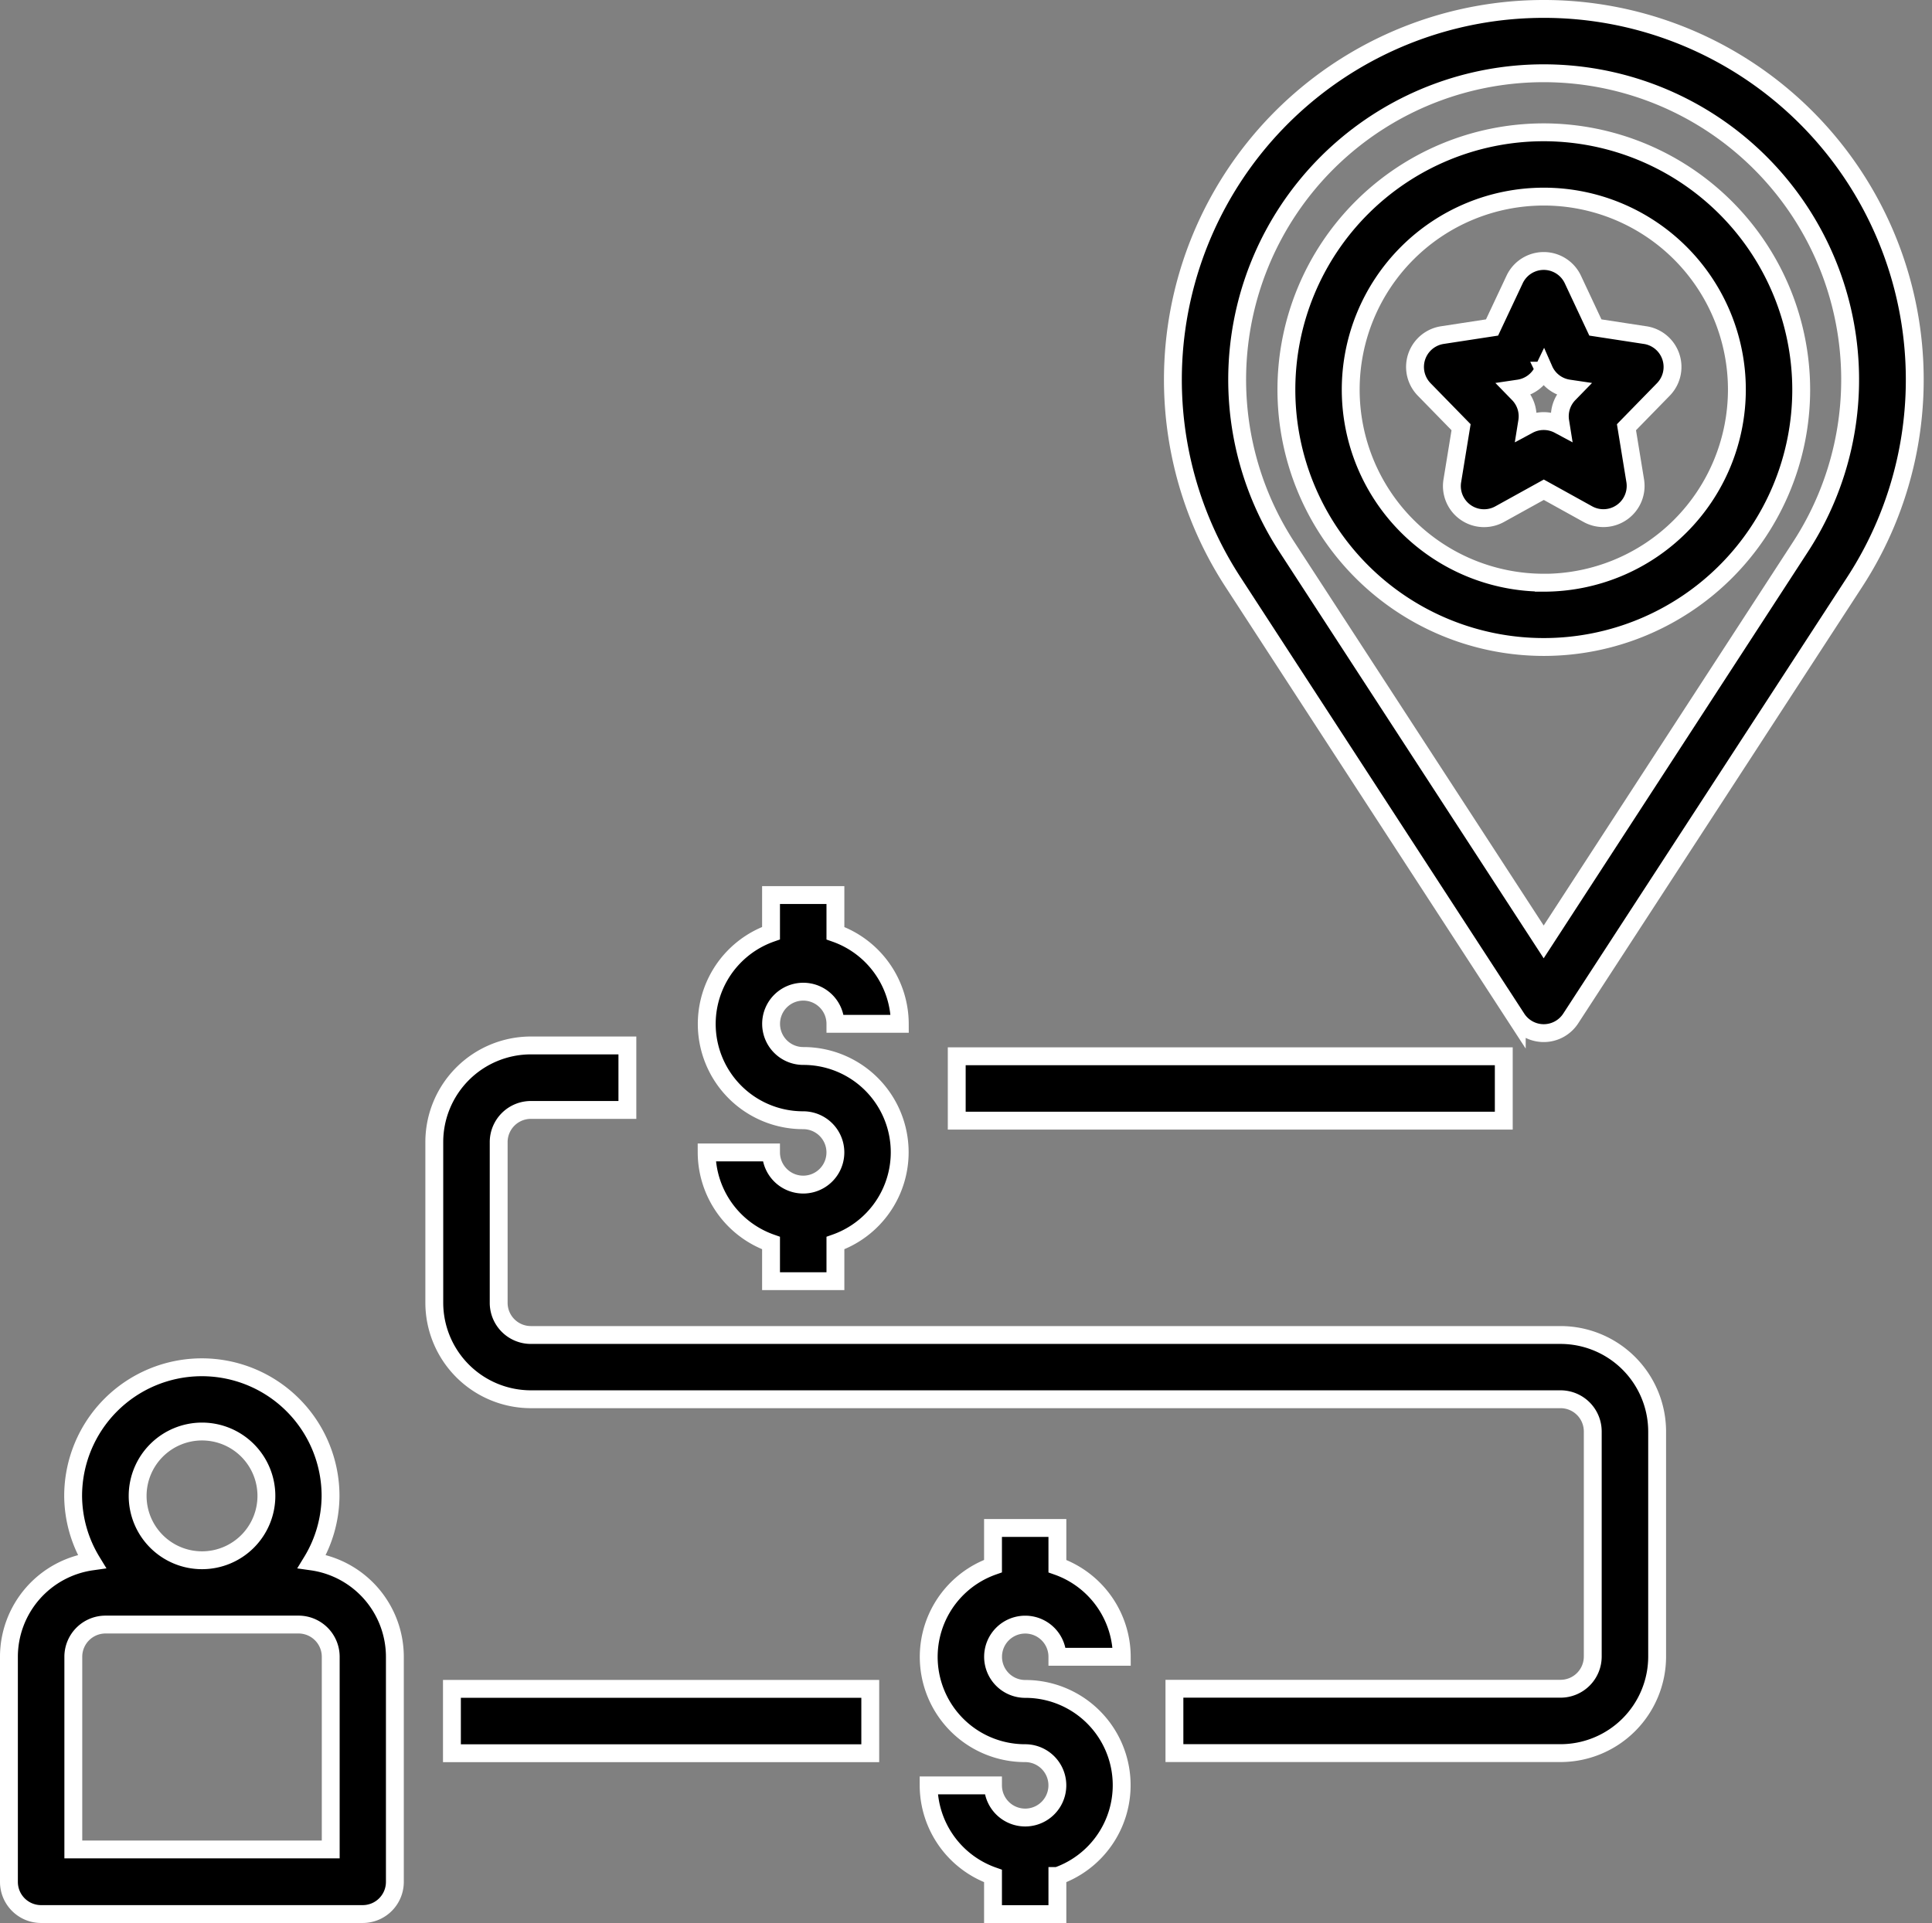 <svg xmlns="http://www.w3.org/2000/svg" width="32.439" height="32.296" viewBox="0 0 32.439 32.296">
  <rect x="0" y="0" width="32.439" height="32.296" fill="#808080" stroke="none"/>
  <g id="Group_37961" data-name="Group 37961" transform="translate(-1.85 -1.85)">
    <path id="Path_105821" data-name="Path 105821" d="M32.621,54.863a.541.541,0,0,1-.54-.54H31a1.619,1.619,0,0,0,1.081,1.522v.64h1.081v-.64a1.617,1.617,0,0,0-.54-3.142.54.54,0,1,1,.54-.54h1.081a1.619,1.619,0,0,0-1.081-1.522V50H32.081v.64a1.617,1.617,0,0,0,.54,3.142.54.54,0,0,1,0,1.081Z" transform="translate(-13.558 -22.488)" stroke="#fff" stroke-width="0.3"/>
    <path id="Path_105822" data-name="Path 105822" d="M25.621,34.863a.541.541,0,0,1-.54-.54H24a1.619,1.619,0,0,0,1.081,1.522v.64h1.081v-.64a1.617,1.617,0,0,0-.54-3.142.54.54,0,1,1,.54-.54h1.081a1.619,1.619,0,0,0-1.081-1.522V30H25.081v.64a1.617,1.617,0,0,0,.54,3.142.54.54,0,0,1,0,1.081Z" transform="translate(-10.285 -13.118)" stroke="#fff" stroke-width="0.3"/>
    <path id="Path_105823" data-name="Path 105823" d="M2,49.863v3.782a.54.54,0,0,0,.54.54h5.4a.54.54,0,0,0,.54-.54V49.863a1.619,1.619,0,0,0-1.393-1.6,2.139,2.139,0,0,0,.313-1.1,2.161,2.161,0,1,0-4.322,0,2.139,2.139,0,0,0,.313,1.1A1.619,1.619,0,0,0,2,49.863Zm3.242-3.782a1.081,1.081,0,1,1-1.081,1.081A1.082,1.082,0,0,1,5.242,46.081ZM3.081,49.863a.541.541,0,0,1,.54-.54H6.863a.541.541,0,0,1,.54.54V53.1H3.081Z" transform="translate(0 -20.189)" stroke="#fff" stroke-width="0.3"/>
    <path id="Path_105824" data-name="Path 105824" d="M46.8,5.835a4.322,4.322,0,1,0,4.322,4.322A4.328,4.328,0,0,0,46.8,5.835Zm0,7.564a3.242,3.242,0,1,1,3.242-3.242A3.245,3.245,0,0,1,46.8,13.4Z" transform="translate(-19.029 -1.763)" stroke="#fff" stroke-width="0.3"/>
    <path id="Path_105825" data-name="Path 105825" d="M50.34,11.08l-.835-.128-.378-.806a.54.54,0,0,0-.978,0l-.379.806-.835.128a.541.541,0,0,0-.305.912l.62.635-.147.9a.54.54,0,0,0,.795.56l.741-.41.74.41a.541.541,0,0,0,.795-.56l-.147-.9.62-.635a.541.541,0,0,0-.305-.912Zm-1.279.987a.54.54,0,0,0-.146.464l.012.075-.028-.015a.542.542,0,0,0-.523,0l-.028.015.012-.075a.539.539,0,0,0-.146-.464l-.076-.078.081-.012a.54.54,0,0,0,.407-.3l.012-.025.011.025a.538.538,0,0,0,.407.3l.081.012Z" transform="translate(-20.868 -3.602)" stroke="#fff" stroke-width="0.3"/>
    <path id="Path_105826" data-name="Path 105826" d="M45.175,2a6.227,6.227,0,0,0-5.22,9.62l4.768,7.335a.54.54,0,0,0,.906,0L50.4,11.62A6.227,6.227,0,0,0,45.175,2Zm4.314,9.031-4.314,6.638L40.86,11.031a5.146,5.146,0,1,1,8.629,0Z" transform="translate(-17.406)" stroke="#fff" stroke-width="0.3"/>
    <path id="Path_105827" data-name="Path 105827" d="M16,55h7.024v1.081H16Z" transform="translate(-6.562 -24.786)" stroke="#fff" stroke-width="0.3"/>
    <path id="Path_105828" data-name="Path 105828" d="M32,35h9.185v1.081H32Z" transform="translate(-14.086 -15.41)" stroke="#fff" stroke-width="0.3"/>
    <path id="Path_105829" data-name="Path 105829" d="M34.911,39.863H17.621a.541.541,0,0,1-.54-.54v-2.7a.541.541,0,0,1,.54-.54h1.621V35H17.621A1.623,1.623,0,0,0,16,36.621v2.7a1.623,1.623,0,0,0,1.621,1.621h17.29a.541.541,0,0,1,.54.54v3.782a.541.541,0,0,1-.54.54H28.427v1.081h6.484a1.623,1.623,0,0,0,1.621-1.621V41.484A1.623,1.623,0,0,0,34.911,39.863Z" transform="translate(-6.858 -15.592)" stroke="#fff" stroke-width="0.3"/>
  </g>
</svg>
